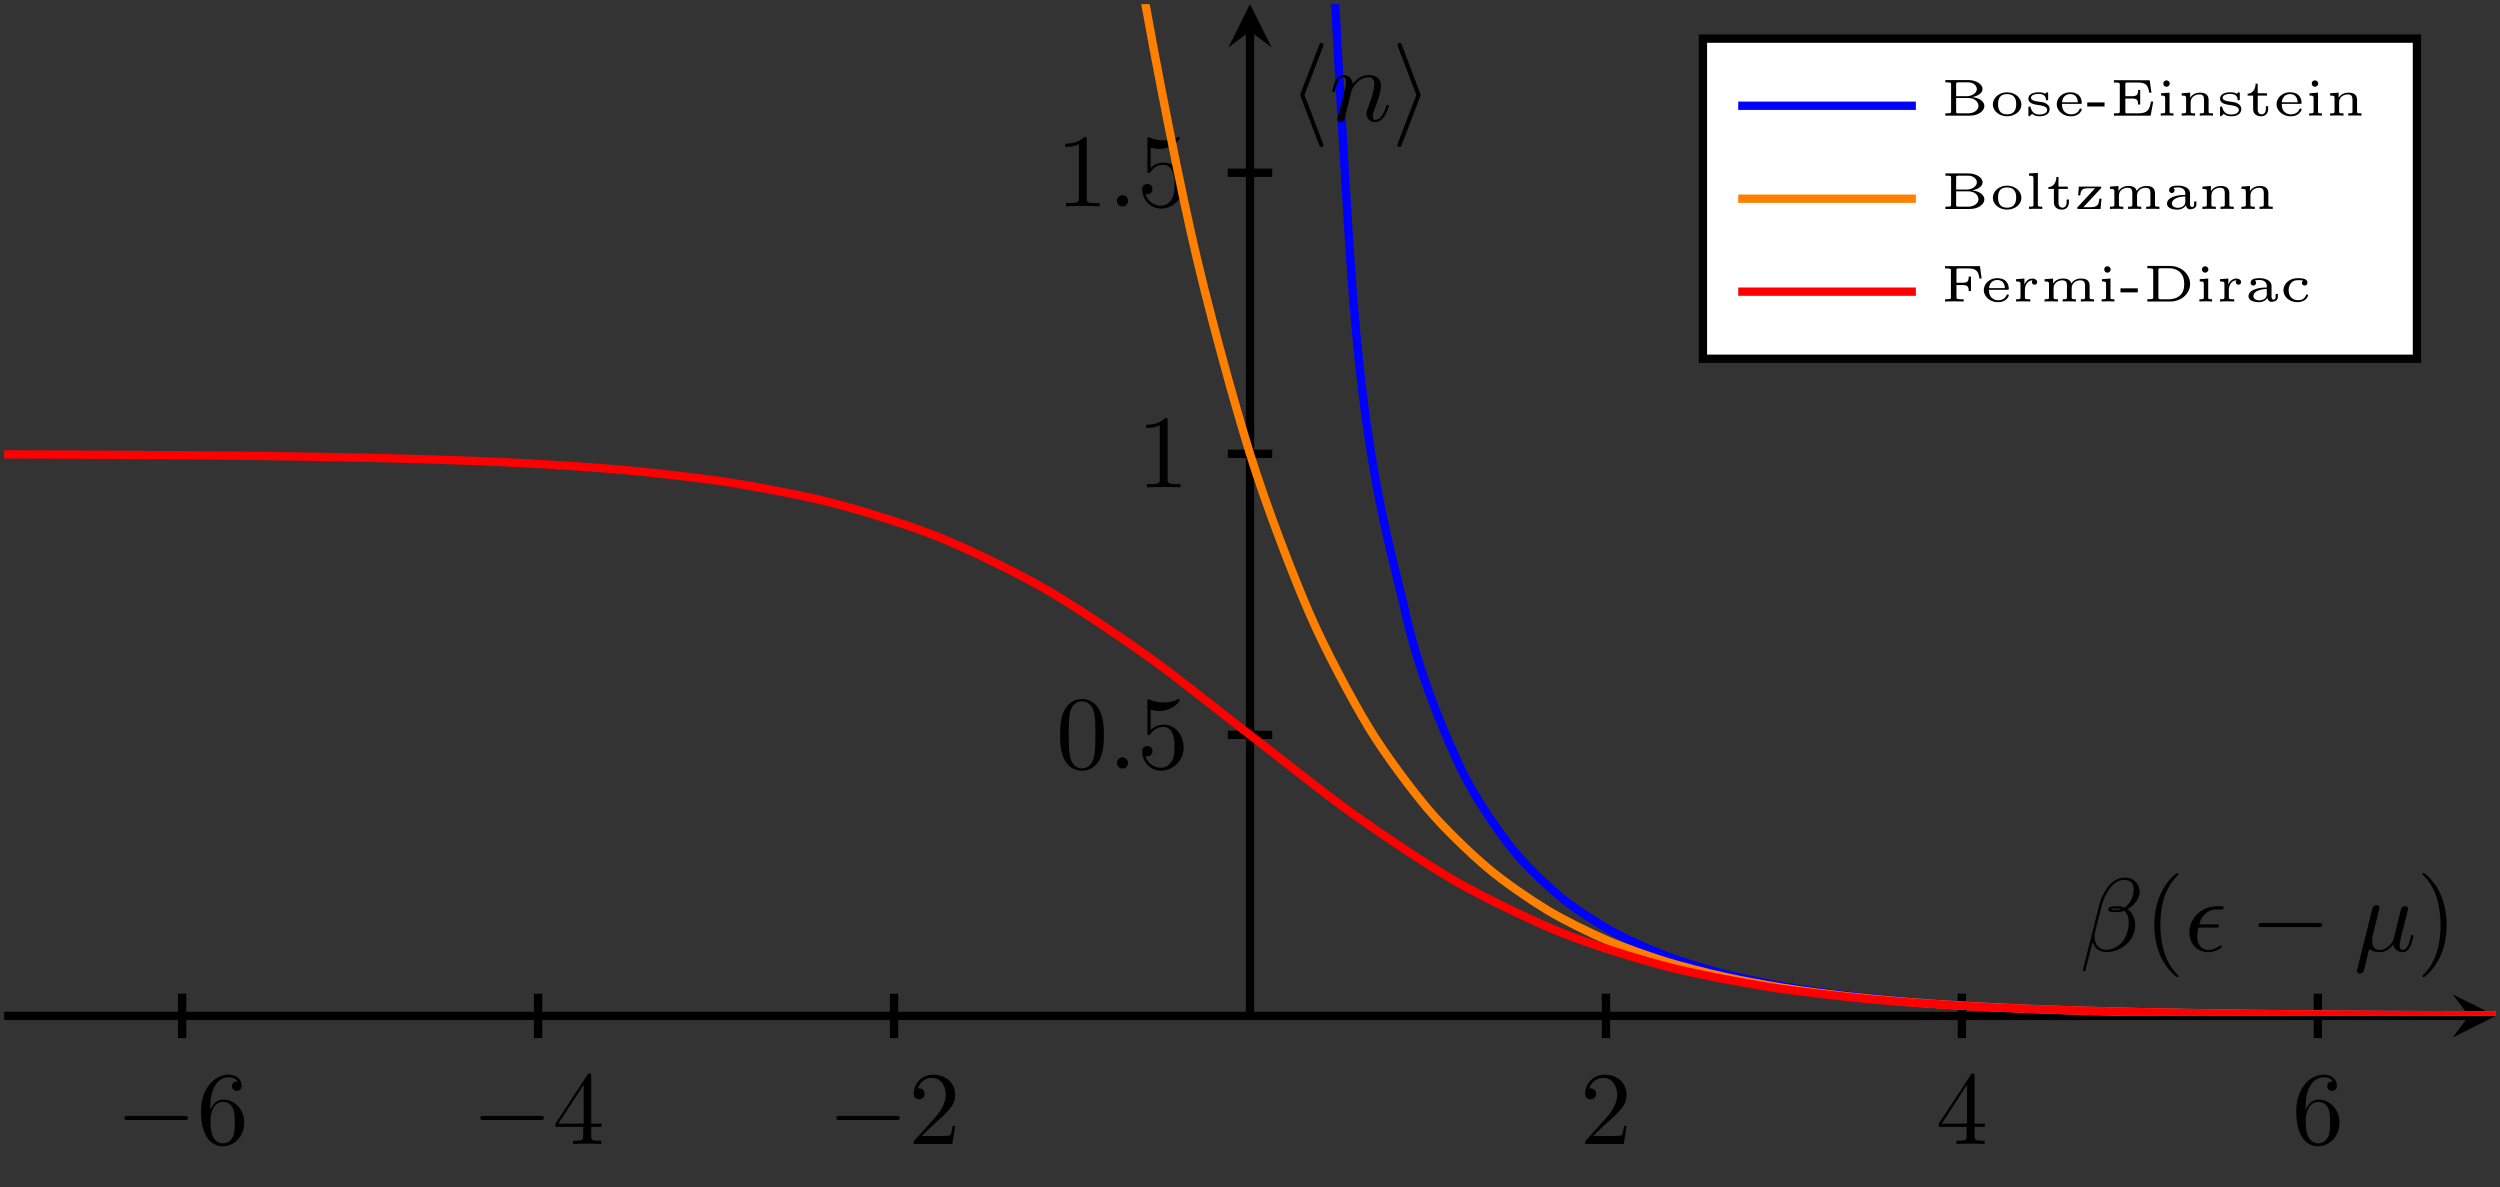 <svg xmlns="http://www.w3.org/2000/svg" xmlns:xlink="http://www.w3.org/1999/xlink" width="319.251" height="151.621" viewBox="0 0 239.438 113.716"><rect x="0" y="0" width="239.438" height="113.716" fill="#333333" stroke="none"/><defs><symbol overflow="visible" id="b"><path d="M6.563-2.297c.171 0 .359 0 .359-.203 0-.188-.188-.188-.36-.188h-5.39c-.172 0-.344 0-.344.188 0 .203.172.203.344.203zm0 0"/></symbol><symbol overflow="visible" id="r"><path d="M3.266-7.094c.046-.11.046-.14.046-.187 0-.11-.078-.203-.187-.203-.094 0-.172.062-.234.234L1.14-2.672c-.016.063-.047.125-.047.172 0 .031 0 .063.047.172L2.89 2.25c.046.11.093.25.234.25.11 0 .188-.094.188-.203 0-.031 0-.047-.047-.156L1.5-2.5zm0 0"/></symbol><symbol overflow="visible" id="t"><path d="M2.719-2.328c.047-.11.047-.14.047-.172 0-.016 0-.047-.047-.156L.984-7.25C.922-7.422.86-7.484.75-7.484a.207.207 0 0 0-.203.203c0 .031 0 .047.047.156L2.359-2.5.594 2.11c-.047.109-.047.14-.047.187 0 .11.094.203.203.203.125 0 .172-.11.203-.203zm0 0"/></symbol><symbol overflow="visible" id="c"><path d="M1.313-3.266v-.25c0-2.515 1.234-2.875 1.75-2.875.234 0 .656.063.874.407-.156 0-.546 0-.546.437 0 .313.234.469.453.469.156 0 .469-.094.469-.484 0-.594-.438-1.079-1.266-1.079C1.766-6.64.422-5.359.422-3.156.422-.484 1.578.219 2.5.219c1.11 0 2.063-.938 2.063-2.25 0-1.266-.891-2.219-2-2.219-.672 0-1.047.5-1.25.984zM2.5-.062c-.625 0-.922-.594-.984-.75-.188-.47-.188-1.266-.188-1.438 0-.781.328-1.781 1.219-1.781.172 0 .625 0 .937.625.172.36.172.875.172 1.36 0 .483 0 .983-.172 1.343-.296.594-.75.64-.984.64zm0 0"/></symbol><symbol overflow="visible" id="d"><path d="M2.938-1.64v.859c0 .36-.032.469-.766.469h-.203V0c.406-.031.922-.031 1.343-.031.422 0 .938 0 1.36.031v-.313h-.219c-.734 0-.75-.109-.75-.468v-.86h.985v-.312h-.985v-4.531c0-.204 0-.266-.172-.266-.078 0-.11 0-.187.125L.28-1.953v.312zm.046-.313H.563l2.421-3.719zm0 0"/></symbol><symbol overflow="visible" id="e"><path d="M1.266-.766l1.062-1.03c1.547-1.376 2.14-1.907 2.14-2.907 0-1.14-.89-1.938-2.109-1.938C1.234-6.64.5-5.719.5-4.828c0 .547.5.547.531.547.172 0 .516-.11.516-.532a.513.513 0 0 0-.531-.515c-.079 0-.094 0-.125.016.218-.657.765-1.016 1.343-1.016.907 0 1.329.812 1.329 1.625 0 .797-.485 1.578-1.047 2.203L.609-.375C.5-.265.5-.235.5 0h3.703l.266-1.734h-.235C4.172-1.438 4.11-1 4-.844c-.063.078-.719.078-.938.078zm0 0"/></symbol><symbol overflow="visible" id="f"><path d="M4.578-3.188c0-.796-.047-1.593-.39-2.328C3.733-6.484 2.905-6.64 2.5-6.64c-.61 0-1.328.266-1.75 1.188-.313.687-.36 1.469-.36 2.266 0 .75.032 1.64.454 2.406a1.83 1.83 0 0 0 1.64 1c.532 0 1.297-.203 1.735-1.157.312-.687.36-1.468.36-2.25zM2.484 0c-.39 0-.984-.25-1.156-1.203-.11-.594-.11-1.516-.11-2.11 0-.64 0-1.296.079-1.828.187-1.187.937-1.28 1.187-1.28.329 0 .985.187 1.172 1.171.11.563.11 1.313.11 1.938 0 .75 0 1.421-.11 2.062C3.5-.297 2.937 0 2.484 0zm0 0"/></symbol><symbol overflow="visible" id="h"><path d="M4.469-2c0-1.188-.813-2.188-1.89-2.188-.47 0-.907.157-1.267.516v-1.953c.204.063.532.125.844.125 1.235 0 1.938-.906 1.938-1.031 0-.063-.032-.11-.11-.11 0 0-.03 0-.078.032a3.22 3.22 0 0 1-1.36.296c-.39 0-.858-.078-1.327-.28-.078-.032-.094-.032-.11-.032C1-6.625 1-6.547 1-6.391v2.954c0 .171 0 .25.14.25.079 0 .094-.016.141-.079.11-.156.469-.703 1.282-.703.515 0 .765.453.843.64.156.376.188.75.188 1.25 0 .36 0 .954-.25 1.376-.235.39-.61.64-1.063.64-.719 0-1.297-.53-1.469-1.109.032 0 .063.016.172.016.329 0 .5-.25.5-.485 0-.25-.171-.5-.5-.5-.14 0-.484.079-.484.532C.5-.75 1.188.219 2.297.219 3.453.219 4.469-.734 4.469-2zm0 0"/></symbol><symbol overflow="visible" id="i"><path d="M2.938-6.375c0-.25 0-.266-.235-.266C2.078-6 1.203-6 .891-6v.313c.203 0 .78 0 1.296-.266v5.172c0 .36-.03.469-.921.469H.953V0c.344-.031 1.203-.031 1.61-.031.39 0 1.265 0 1.609.031v-.313h-.313c-.906 0-.921-.109-.921-.468zm0 0"/></symbol><symbol overflow="visible" id="n"><path d="M3.297 2.39c0-.03 0-.046-.172-.218C1.891.922 1.562-.968 1.562-2.5c0-1.734.375-3.469 1.61-4.703.125-.125.125-.14.125-.172 0-.078-.031-.11-.094-.11-.11 0-1 .688-1.594 1.954C1.11-4.438.984-3.328.984-2.5c0 .781.11 1.984.657 3.125C2.25 1.844 3.094 2.5 3.203 2.5c.063 0 .094-.031.094-.11zm0 0"/></symbol><symbol overflow="visible" id="q"><path d="M2.875-2.5c0-.766-.11-1.969-.656-3.11C1.625-6.827.766-7.483.672-7.483a.107.107 0 0 0-.11.109c0 .031 0 .047.188.234.984.985 1.547 2.563 1.547 4.641 0 1.719-.36 3.469-1.594 4.719-.14.125-.14.14-.14.172 0 .062.046.109.109.109.094 0 1-.688 1.578-1.953.516-1.094.625-2.203.625-3.047zm0 0"/></symbol><symbol overflow="visible" id="g"><path d="M1.906-.531a.534.534 0 0 0-.515-.531.537.537 0 0 0-.532.53.524.524 0 1 0 1.047 0zm0 0"/></symbol><symbol overflow="visible" id="m"><path d="M5.734-5.672c0-.75-.546-1.36-1.359-1.36-.578 0-.86.157-1.203.407C2.625-6.219 2.078-5.25 1.89-4.5L.297 1.828c0 .047.047.11.125.11s.11-.032.11-.047l.702-2.766c.188.61.625.969 1.36.969.719 0 1.469-.344 1.922-.781a2.486 2.486 0 0 0 .796-1.829c0-.718-.375-1.25-.734-1.484.578-.344 1.156-.953 1.156-1.672zM3.938-4.016c-.126.047-.235.063-.485.063-.14 0-.328.015-.437-.031.03-.11.39-.079.5-.079.203 0 .296 0 .421.047zm1.234-1.89c0 .703-.375 1.422-.89 1.734-.282-.11-.47-.125-.766-.125-.22 0-.782-.016-.782.313 0 .28.516.25.688.25.375 0 .531 0 .828-.125.375.359.422.671.438 1.125.015.578-.22 1.328-.5 1.718-.391.532-1.063.891-1.625.891-.766 0-1.141-.578-1.141-1.281 0-.094 0-.25.047-.438l.64-2.515c.22-.86.938-2.454 2.141-2.454.578 0 .922.313.922.907zm0 0"/></symbol><symbol overflow="visible" id="o"><path d="M2.969-2.25c.156 0 .344 0 .344-.172 0-.14-.126-.14-.297-.14h-1.61c.235-.844.797-1.422 1.703-1.422h.313c.172 0 .328 0 .328-.172 0-.14-.125-.14-.297-.14h-.36c-1.296 0-2.624 1-2.624 2.515 0 1.11.75 1.89 1.797 1.89.656 0 1.296-.406 1.296-.515 0-.016 0-.125-.093-.125-.016 0-.047 0-.125.047-.313.203-.688.375-1.047.375-.578 0-1.078-.422-1.078-1.297a3.8 3.8 0 0 1 .11-.844zm0 0"/></symbol><symbol overflow="visible" id="p"><path d="M2.297-3.5c.062-.203.156-.594.156-.64 0-.173-.125-.266-.297-.266-.015 0-.297.015-.39.36L.328 1.718c-.031.125-.031.14-.031.172 0 .14.11.265.281.265.203 0 .328-.187.344-.219.047-.078.172-.609.547-2.14.328.266.781.312.968.312.704 0 1.094-.453 1.329-.734a.904.904 0 0 0 .906.734c.344 0 .578-.234.734-.546.172-.36.297-.97.297-.985 0-.11-.094-.11-.125-.11-.094 0-.11.048-.14.188-.157.64-.344 1.235-.75 1.235-.266 0-.297-.266-.297-.454 0-.218.109-.687.187-1.046l.281-1.079c.032-.14.141-.515.172-.671.047-.235.157-.61.157-.672 0-.172-.141-.266-.297-.266-.047 0-.313.016-.391.344l-.469 1.875c-.11.5-.218.906-.25 1.015-.015.047-.484.954-1.297.954-.5 0-.734-.329-.734-.875 0-.282.063-.563.14-.844zm0 0"/></symbol><symbol overflow="visible" id="s"><path d="M.875-.594c-.031.156-.094.39-.094.438 0 .172.14.265.297.265a.414.414 0 0 0 .375-.28c0-.016.125-.485.188-.735l.218-.89c.047-.235.11-.454.172-.673.031-.172.11-.469.125-.5.14-.312.672-1.219 1.625-1.219.453 0 .531.375.531.704 0 .609-.484 1.89-.64 2.312-.094.234-.11.36-.11.469 0 .469.36.812.829.812.937 0 1.296-1.453 1.296-1.53 0-.11-.078-.11-.109-.11-.11 0-.11.031-.156.187-.203.672-.531 1.235-1.016 1.235-.172 0-.234-.094-.234-.329 0-.25.078-.484.172-.703.187-.53.61-1.625.61-2.203 0-.656-.423-1.062-1.141-1.062-.907 0-1.391.64-1.563.875-.047-.563-.453-.875-.922-.875-.453 0-.64.39-.734.562-.172.344-.297.938-.297.969 0 .11.094.11.11.11.109 0 .109-.016.171-.235.172-.703.375-1.188.735-1.188.187 0 .296.125.296.454 0 .218-.03.328-.156.843zm0 0"/></symbol><symbol overflow="visible" id="u"><path d="M.984-.422c0 .156 0 .203-.406.203h-.14V0h2.359c.765 0 1.375-.422 1.375-.922 0-.36-.36-.765-1.172-.86.516-.077 1-.374 1-.765 0-.469-.625-.86-1.36-.86H.438v.22h.141c.406 0 .406.046.406.203zm.485-1.437V-3c0-.156 0-.188.25-.188h.89c.532 0 .844.329.844.641 0 .36-.437.688-.984.688zm.25 1.64c-.25 0-.25-.031-.25-.187v-1.281h1.187c.656 0 .953.437.953.765 0 .375-.421.703-1 .703zm0 0"/></symbol><symbol overflow="visible" id="v"><path d="M3.063-1.063c0-.625-.579-1.171-1.376-1.171-.78 0-1.359.546-1.359 1.171 0 .594.594 1.125 1.36 1.125.796 0 1.375-.53 1.375-1.125zm-1.376.938c-.859 0-.859-.75-.859-.984 0-.22 0-.954.86-.954.875 0 .875.735.875.954 0 .234 0 .984-.876.984zm0 0"/></symbol><symbol overflow="visible" id="w"><path d="M2.234-2.094c0-.078 0-.14-.093-.14-.016 0-.032 0-.079.03a.392.392 0 0 1-.124.11c-.016 0-.016 0-.047-.031-.11-.063-.297-.11-.547-.11-.828 0-1 .376-1 .61 0 .469.578.563 1.047.625.28.047.75.125.75.453 0 .172-.157.438-.75.438-.344 0-.672-.125-.829-.657C.547-.859.532-.875.454-.875c-.11 0-.11.047-.11.156v.64c0 .079 0 .142.079.142.047 0 .047-.016.14-.11l.141-.125c.25.219.563.234.688.234.828 0 .984-.437.984-.687 0-.234-.11-.39-.313-.516-.187-.125-.343-.14-.765-.203-.313-.047-.703-.11-.703-.375 0-.172.203-.36.734-.36.422 0 .656.157.688.5.015.079.015.11.109.11.11 0 .11-.031.11-.14zm0 0"/></symbol><symbol overflow="visible" id="x"><path d="M2.578-1.125c.11 0 .14 0 .14-.11 0-.343-.171-1-1.109-1-.75 0-1.28.547-1.28 1.141C.328-.469.937.063 1.687.063c.796 0 1.03-.563 1.03-.657 0-.078-.077-.078-.093-.078-.078 0-.094.016-.125.078-.125.344-.5.469-.781.469a.89.89 0 0 1-.703-.313C.828-.671.828-.984.828-1.125zm-1.75-.156c.063-.657.547-.782.781-.782.688 0 .735.641.735.782zm0 0"/></symbol><symbol overflow="visible" id="y"><path d="M1.86-.875v-.39H.202v.39zm0 0"/></symbol><symbol overflow="visible" id="z"><path d="M4.172-1.344h-.219c-.14.813-.328 1.125-1.281 1.125h-.938C1.5-.219 1.5-.25 1.5-.406v-1.235h.578c.5 0 .64.094.64.579h.204v-1.391h-.203c0 .484-.14.594-.64.594H1.5v-1.11c0-.156 0-.203.234-.203h.891c.828 0 1.047.203 1.156.969H4l-.172-1.188H.406v.22h.156c.407 0 .407.062.407.218v2.531c0 .156 0 .203-.406.203H.405V0h3.516zm0 0"/></symbol><symbol overflow="visible" id="A"><path d="M1.266-3.078c0-.156-.141-.297-.313-.297a.297.297 0 0 0-.297.297.3.3 0 0 0 .297.312c.172 0 .313-.14.313-.312zm-.829.937v.22c.344 0 .391.03.391.265v1.234c0 .156 0 .203-.328.203H.406V0c.219-.016.422-.016.625-.016.188 0 .407 0 .594.016v-.219c-.328 0-.375 0-.375-.203v-1.781zm0 0"/></symbol><symbol overflow="visible" id="B"><path d="M2.984-1.5c0-.547-.375-.703-.828-.703-.531 0-.812.297-.937.484v-.484l-.813.062v.22c.375 0 .422.03.422.265v1.234c0 .156 0 .203-.328.203H.406V0c.219-.016.422-.016.64-.016.204 0 .423 0 .641.016v-.219h-.093c-.328 0-.328-.047-.328-.203v-.86c0-.562.515-.75.828-.75.375 0 .453.204.453.516v1.094c0 .156 0 .203-.328.203H2.14V0c.203-.016.421-.016.625-.016.218 0 .421 0 .64.016v-.219h-.094c-.328 0-.328-.047-.328-.203zm0 0"/></symbol><symbol overflow="visible" id="C"><path d="M1.219-1.922h.89v-.219h-.89v-.921h-.203c0 .468-.25.953-.766.968v.172h.531v1.297c0 .563.469.688.781.688.375 0 .657-.282.657-.688v-.281H2v.265c0 .375-.219.516-.39.516-.391 0-.391-.39-.391-.5zm0 0"/></symbol><symbol overflow="visible" id="D"><path d="M1.25-3.453l-.844.047v.219c.375 0 .422.03.422.28v2.485c0 .156 0 .203-.328.203H.406V0c.219-.016.422-.016.625-.016.219 0 .422 0 .64.016v-.219h-.093c-.328 0-.328-.047-.328-.203zm0 0"/></symbol><symbol overflow="visible" id="E"><path d="M2.563-1.953c.046-.047.062-.063.062-.094 0-.094-.063-.094-.156-.094h-2l-.063.844H.61c.032-.547.204-.687.782-.687h.64L.375-.204c-.063.048-.063.048-.063.11C.313 0 .376 0 .47 0h2.078l.094-.984h-.204c-.062.562-.156.812-.859.812H.906zm0 0"/></symbol><symbol overflow="visible" id="F"><path d="M4.719-1.5c0-.625-.469-.703-.828-.703-.5 0-.782.25-.922.469-.125-.47-.625-.47-.813-.47-.515 0-.812.282-.937.485v-.484l-.813.062v.22c.375 0 .422.03.422.265v1.234c0 .156 0 .203-.328.203H.406V0c.219-.016.422-.016.64-.016.204 0 .423 0 .641.016v-.219h-.093c-.328 0-.328-.047-.328-.203v-.86c0-.562.515-.75.828-.75.375 0 .453.204.453.516v1.094c0 .156 0 .203-.313.203h-.093V0c.218-.016.421-.016.64-.016.203 0 .422 0 .625.016v-.219h-.094C3-.219 3-.266 3-.422v-.86c0-.562.5-.75.828-.75.36 0 .453.204.453.516v1.094c0 .156 0 .203-.328.203h-.078V0c.203-.016.422-.016.625-.016.219 0 .422 0 .64.016v-.219h-.093c-.328 0-.328-.047-.328-.203zm0 0"/></symbol><symbol overflow="visible" id="G"><path d="M2.61-1.484c0-.47-.5-.75-1.126-.75-.296 0-.875.015-.875.437 0 .188.141.266.266.266.125 0 .25-.094.25-.266a.269.269 0 0 0-.11-.219c.173-.046.407-.046.454-.046.437 0 .687.234.687.593v.125c-.469.016-.75.032-1.125.172-.328.11-.625.328-.625.656 0 .454.578.579.985.579.375 0 .671-.157.828-.422.031.187.14.39.39.39.032 0 .61 0 .61-.484V-.72H3v.266c0 .047 0 .266-.188.266-.203 0-.203-.22-.203-.266zm-.454.78c0 .548-.594.595-.719.595-.296 0-.562-.157-.562-.407 0-.171.094-.625 1.281-.687zm0 0"/></symbol><symbol overflow="visible" id="H"><path d="M3.75-3.39H.406v.218h.156c.407 0 .407.063.407.219v2.531c0 .156 0 .203-.406.203H.405V0c.266-.016.547-.016.844-.016.297 0 .656 0 .938.016v-.219h-.22C1.5-.219 1.5-.266 1.5-.422v-1.156h.547c.5 0 .625.11.625.578h.219v-1.39h-.22c0 .468-.124.593-.624.593H1.5v-1.172c0-.156 0-.203.234-.203h.829c.796 0 1.03.203 1.14.969h.203zm0 0"/></symbol><symbol overflow="visible" id="I"><path d="M1.219-1.11c0-.468.265-.921.734-.921 0 0-.062.062-.062.172 0 .171.14.25.25.25.125 0 .25-.079.25-.25 0-.188-.188-.344-.454-.344-.25 0-.562.125-.75.547h-.015v-.547l-.797.062v.22c.375 0 .422.03.422.265v1.234c0 .156 0 .203-.328.203H.375V0c.219-.016.438-.016.64-.016.266 0 .516 0 .72.016v-.219h-.141c-.375 0-.375-.047-.375-.203zm0 0"/></symbol><symbol overflow="visible" id="J"><path d="M.984-.438c0 .126 0 .188-.187.204C.687-.22.53-.22.422-.22V0h2.187c1.063 0 1.907-.75 1.907-1.672 0-.937-.829-1.734-1.907-1.734H.422v.219c.125 0 .266 0 .375.015.187.016.187.078.187.203zm.75.22c-.25 0-.25-.032-.25-.204v-2.562c0-.172 0-.204.25-.204h.735c.594 0 .953.25 1.078.376.187.187.406.484.406 1.14 0 .438-.094.797-.39 1.078-.157.156-.516.375-1.094.375zm0 0"/></symbol><symbol overflow="visible" id="K"><path d="M2.234-2.016c-.062.063-.109.141-.109.22 0 .171.125.265.266.265.125 0 .265-.078.265-.266 0-.422-.547-.437-.906-.437-.969 0-1.39.656-1.39 1.156 0 .625.578 1.14 1.328 1.14.875 0 1.03-.609 1.03-.656 0-.078-.062-.078-.093-.078-.078 0-.094.016-.11.078-.171.422-.53.469-.75.469-.437 0-.906-.281-.906-.953 0-.219.047-.5.235-.703.234-.266.531-.266.687-.266.14 0 .282 0 .453.031zm0 0"/></symbol><clipPath id="a"><path d="M234 95h5.438v5H234zm0 0"/></clipPath><clipPath id="j"><path d="M113 .398h126.043v96.903H113zm0 0"/></clipPath><clipPath id="k"><path d="M91 .398h148.043v96.903H91zm0 0"/></clipPath><clipPath id="l"><path d="M.398 32h238.645v65.3H.398zm0 0"/></clipPath></defs><path d="M17.445 99.426v-4.25m34.09 4.25v-4.25m34.094 4.25v-4.25m68.183 4.25v-4.25m34.09 4.25v-4.25m34.094 4.25v-4.25M117.594 70.383h4.254m-4.254-26.918h4.254m-4.254-26.918h4.254M.398 97.3h236.055" fill="none" stroke-width="0.797" stroke="rgb(0%,0%,0%)" stroke-miterlimit="10"/><g clip-path="url(#a)"><path d="M239.043 97.3l-4.145-2.073 1.555 2.074-1.555 2.07" fill="rgb(0%,0%,0%)"/></g><path d="M119.719 97.3V2.989" fill="none" stroke-width="0.797" stroke="rgb(0%,0%,0%)" stroke-miterlimit="10"/><path d="M119.719.398l-2.07 4.145 2.07-1.555 2.074 1.555" fill="rgb(0%,0%,0%)"/><use xlink:href="#b" x="11.079" y="109.565" fill="rgb(0%,0%,0%)"/><use xlink:href="#c" x="18.828" y="109.565" fill="rgb(0%,0%,0%)"/><use xlink:href="#b" x="45.171" y="109.565" fill="rgb(0%,0%,0%)"/><use xlink:href="#d" x="52.919" y="109.565" fill="rgb(0%,0%,0%)"/><use xlink:href="#b" x="79.262" y="109.565" fill="rgb(0%,0%,0%)"/><use xlink:href="#e" x="87.011" y="109.565" fill="rgb(0%,0%,0%)"/><use xlink:href="#e" x="151.32" y="109.565" fill="rgb(0%,0%,0%)"/><use xlink:href="#d" x="185.411" y="109.565" fill="rgb(0%,0%,0%)"/><use xlink:href="#c" x="219.503" y="109.565" fill="rgb(0%,0%,0%)"/><use xlink:href="#f" x="101.144" y="73.593" fill="rgb(0%,0%,0%)"/><use xlink:href="#g" x="106.125" y="73.593" fill="rgb(0%,0%,0%)"/><use xlink:href="#h" x="108.893" y="73.593" fill="rgb(0%,0%,0%)"/><use xlink:href="#i" x="108.893" y="46.676" fill="rgb(0%,0%,0%)"/><use xlink:href="#i" x="101.144" y="19.759" fill="rgb(0%,0%,0%)"/><use xlink:href="#g" x="106.125" y="19.759" fill="rgb(0%,0%,0%)"/><use xlink:href="#h" x="108.893" y="19.759" fill="rgb(0%,0%,0%)"/><g clip-path="url(#j)"><path d="M124.691-61.691s3.594 74.289 4.973 91.007c1.379 16.72 3.59 23.438 4.973 29.493 1.379 6.054 3.59 11.066 4.968 14.14 1.383 3.078 3.594 6.223 4.973 8.028 1.379 1.808 3.594 3.847 4.973 5 1.379 1.148 3.59 2.523 4.972 3.293 1.38.765 3.59 1.718 4.97 2.25 1.382.53 3.593 1.199 4.972 1.574 1.379.375 3.594.855 4.972 1.125 1.38.27 3.59.617 4.973.812 1.38.196 3.59.45 4.969.594 1.383.14 3.594.328 4.973.434 1.378.101 3.593.242 4.972.32 1.38.074 3.594.176 4.973.234a527.646 527.646 0 0 0 9.941.305c1.38.031 3.594.074 4.973.098 1.379.023 3.594.054 4.973.074 1.379.015 3.59.039 4.972.05 1.38.016 3.59.032 4.969.044l4.973.027c1.379.008 3.593.02 4.972.023l4.973.016" fill="none" stroke-width="0.797" stroke="rgb(0%,0%,100%)" stroke-miterlimit="10"/></g><g clip-path="url(#k)"><path d="M102.676-49.043s4.101 31.629 5.68 41.512c1.578 9.883 4.105 22.633 5.683 29.71 1.574 7.075 4.106 16.216 5.68 21.286 1.578 5.07 4.105 11.625 5.683 15.258 1.578 3.636 4.106 8.332 5.68 10.937 1.578 2.602 4.106 5.969 5.684 7.832 1.578 1.867 4.105 4.278 5.683 5.613 1.574 1.34 4.106 3.067 5.68 4.024 1.578.96 4.105 2.2 5.684 2.883 1.574.687 4.105 1.574 5.68 2.066 1.577.492 4.105 1.129 5.683 1.48 1.578.352 4.105.81 5.683 1.063 1.575.25 4.106.578 5.68.758 1.578.18 4.106.414 5.684.543 1.574.133 4.105.3 5.68.39 1.577.094 4.105.215 5.683.282 1.578.066 4.105.152 5.684.199 1.574.047 4.101.11 5.68.144 1.577.036 4.105.079 5.683.102 1.574.027 4.105.059 5.68.074 1.578.02 4.105.04 5.683.055 1.578.012 4.106.027 5.68.035 1.578.012 4.105.024 5.683.027 1.578.008 5.684.02 5.684.02" fill="none" stroke-width="0.797" stroke="rgb(100%,50%,0%)" stroke-miterlimit="10"/></g><g clip-path="url(#l)"><path d="M.398 43.516s7.184.023 9.942.039c2.762.011 7.187.043 9.945.066 2.758.027 7.184.078 9.942.125 2.761.047 7.187.137 9.945.223 2.758.082 7.183.238 9.941.386 2.762.153 7.188.43 9.946.688 2.757.262 7.183.746 9.945 1.187 2.758.442 7.183 1.274 9.941 1.997 2.758.718 7.184 2.093 9.946 3.207 2.757 1.113 7.183 3.246 9.941 4.816 2.758 1.57 7.184 4.54 9.945 6.5 2.758 1.96 7.184 5.516 9.942 7.637 2.758 2.117 7.183 5.672 9.945 7.629 2.758 1.96 7.184 4.93 9.941 6.5 2.762 1.57 7.184 3.699 9.946 4.812 2.758 1.113 7.183 2.488 9.941 3.211 2.762.723 7.184 1.555 9.946 1.996 2.757.442 7.183.926 9.94 1.188 2.763.257 7.185.535 9.946.683 2.758.153 7.184.309 9.942.39 2.761.087 7.183.177 9.945.224 2.758.046 7.184.097 9.941.125 2.762.023 7.184.05 9.946.066 2.757.016 9.941.039 9.941.039" fill="none" stroke-width="0.797" stroke="rgb(100%,0%,0%)" stroke-miterlimit="10"/></g><use xlink:href="#m" x="199.187" y="91.09" fill="rgb(0%,0%,0%)"/><use xlink:href="#n" x="205.348" y="91.09" fill="rgb(0%,0%,0%)"/><use xlink:href="#o" x="209.222" y="91.09" fill="rgb(0%,0%,0%)"/><use xlink:href="#b" x="215.48" y="91.09" fill="rgb(0%,0%,0%)"/><use xlink:href="#p" x="225.443" y="91.09" fill="rgb(0%,0%,0%)"/><use xlink:href="#q" x="231.446" y="91.09" fill="rgb(0%,0%,0%)"/><use xlink:href="#r" x="123.438" y="11.589" fill="rgb(0%,0%,0%)"/><use xlink:href="#s" x="127.312" y="11.589" fill="rgb(0%,0%,0%)"/><use xlink:href="#t" x="133.292" y="11.589" fill="rgb(0%,0%,0%)"/><path d="M163.098 34.36h68.386V3.702h-68.386zm0 0" fill="rgb(100%,100%,100%)" stroke-width="0.797" stroke="rgb(0%,0%,0%)" stroke-miterlimit="10"/><path d="M166.48 10.129h17.012" fill="none" stroke-width="0.797" stroke="rgb(0%,0%,100%)" stroke-miterlimit="10"/><g fill="rgb(0%,0%,0%)"><use xlink:href="#u" x="185.881" y="11.075"/><use xlink:href="#v" x="190.537" y="11.075"/><use xlink:href="#w" x="193.927" y="11.075"/><use xlink:href="#x" x="196.66" y="11.075"/><use xlink:href="#y" x="199.704" y="11.075"/><use xlink:href="#z" x="202.056" y="11.075"/><use xlink:href="#A" x="206.539" y="11.075"/><use xlink:href="#B" x="208.546" y="11.075"/><use xlink:href="#w" x="212.282" y="11.075"/><use xlink:href="#C" x="215.015" y="11.075"/><use xlink:href="#x" x="217.713" y="11.075"/><use xlink:href="#A" x="220.757" y="11.075"/><use xlink:href="#B" x="222.764" y="11.075"/></g><path d="M166.48 19.031h17.012" fill="none" stroke-width="0.797" stroke="rgb(100%,50%,0%)" stroke-miterlimit="10"/><g fill="rgb(0%,0%,0%)"><use xlink:href="#u" x="185.881" y="20.014"/><use xlink:href="#v" x="190.537" y="20.014"/><use xlink:href="#D" x="193.927" y="20.014"/><use xlink:href="#C" x="195.934" y="20.014"/><use xlink:href="#E" x="198.632" y="20.014"/><use xlink:href="#F" x="201.676" y="20.014"/><use xlink:href="#G" x="207.142" y="20.014"/><use xlink:href="#B" x="210.532" y="20.014"/><use xlink:href="#B" x="214.268" y="20.014"/></g><path d="M166.48 27.934h17.012" fill="none" stroke-width="0.797" stroke="rgb(100%,0%,0%)" stroke-miterlimit="10"/><use xlink:href="#H" x="185.881" y="28.879" fill="rgb(0%,0%,0%)"/><g fill="rgb(0%,0%,0%)"><use xlink:href="#x" x="189.673" y="28.879"/><use xlink:href="#I" x="192.717" y="28.879"/><use xlink:href="#F" x="195.416" y="28.879"/><use xlink:href="#A" x="200.881" y="28.879"/><use xlink:href="#y" x="202.888" y="28.879"/><use xlink:href="#J" x="205.24" y="28.879"/><use xlink:href="#A" x="210.242" y="28.879"/><use xlink:href="#I" x="212.249" y="28.879"/><use xlink:href="#G" x="214.947" y="28.879"/><use xlink:href="#K" x="218.337" y="28.879"/></g></svg>